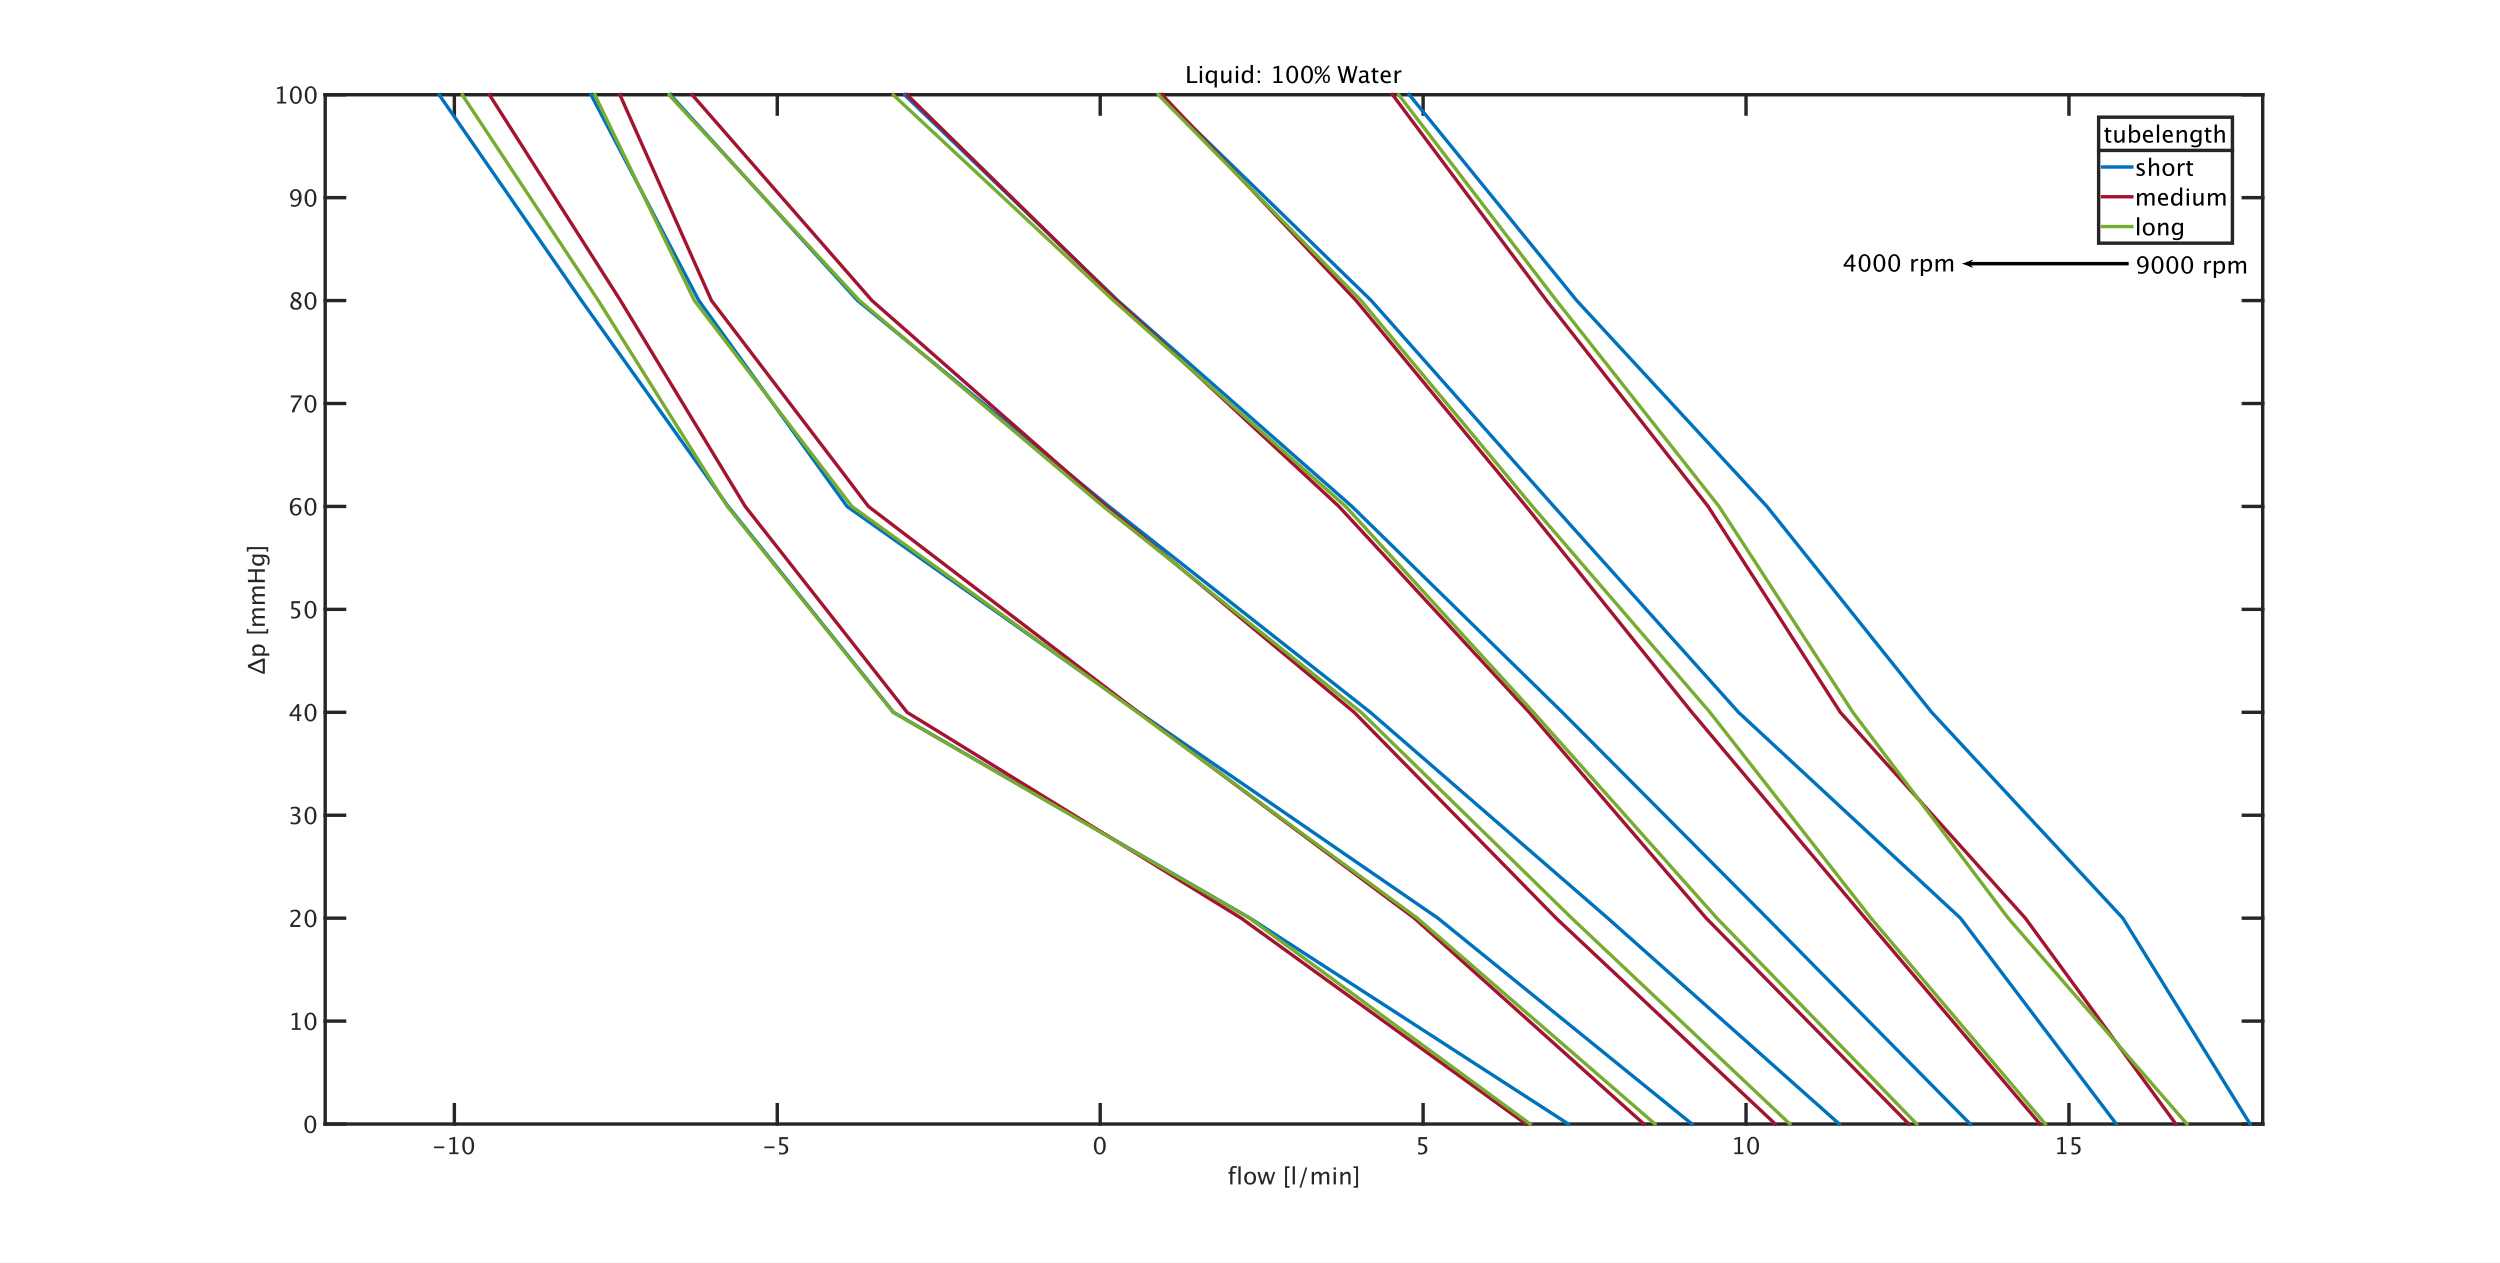 <?xml version="1.0"?>
<!DOCTYPE svg PUBLIC '-//W3C//DTD SVG 1.0//EN'
          'http://www.w3.org/TR/2001/REC-SVG-20010904/DTD/svg10.dtd'>
<svg xmlns:xlink="http://www.w3.org/1999/xlink" style="fill-opacity:1; color-rendering:auto; color-interpolation:auto; text-rendering:auto; stroke:black; stroke-linecap:square; stroke-miterlimit:10; shape-rendering:auto; stroke-opacity:1; fill:black; stroke-dasharray:none; font-weight:normal; stroke-width:1; font-family:'Dialog'; font-style:normal; stroke-linejoin:miter; font-size:12px; stroke-dashoffset:0; image-rendering:auto;" width="2560" height="1293" xmlns="http://www.w3.org/2000/svg"
><rect width="100%" height="100%" fill="#808080" stroke="none"/><!--Generated by the Batik Graphics2D SVG Generator--><defs id="genericDefs"
  /><g
  ><defs id="defs1"
    ><clipPath clipPathUnits="userSpaceOnUse" id="clipPath1"
      ><path d="M0 0 L2560 0 L2560 1293 L0 1293 L0 0 Z"
      /></clipPath
    ></defs
    ><g style="fill:white; stroke:white;"
    ><rect x="0" y="0" width="2560" style="clip-path:url(#clipPath1); stroke:none;" height="1293"
    /></g
    ><g style="fill:white; text-rendering:optimizeSpeed; color-rendering:optimizeSpeed; image-rendering:optimizeSpeed; shape-rendering:crispEdges; stroke:white; color-interpolation:sRGB;"
    ><rect x="0" width="2560" height="1293" y="0" style="stroke:none;"
      /><path style="stroke:none;" d="M333 1151 L2317 1151 L2317 97 L333 97 Z"
    /></g
    ><g style="fill:rgb(38,38,38); text-rendering:geometricPrecision; image-rendering:optimizeQuality; color-rendering:optimizeQuality; stroke-linejoin:round; stroke:rgb(38,38,38); color-interpolation:linearRGB; stroke-width:3.5;"
    ><line y2="1151" style="fill:none;" x1="333" x2="2317" y1="1151"
      /><line y2="97" style="fill:none;" x1="333" x2="2317" y1="97"
      /><line y2="1131.16" style="fill:none;" x1="465.267" x2="465.267" y1="1151"
      /><line y2="1131.16" style="fill:none;" x1="795.933" x2="795.933" y1="1151"
      /><line y2="1131.16" style="fill:none;" x1="1126.6" x2="1126.6" y1="1151"
      /><line y2="1131.16" style="fill:none;" x1="1457.267" x2="1457.267" y1="1151"
      /><line y2="1131.16" style="fill:none;" x1="1787.933" x2="1787.933" y1="1151"
      /><line y2="1131.16" style="fill:none;" x1="2118.6" x2="2118.6" y1="1151"
      /><line y2="116.84" style="fill:none;" x1="465.267" x2="465.267" y1="97"
      /><line y2="116.84" style="fill:none;" x1="795.933" x2="795.933" y1="97"
      /><line y2="116.84" style="fill:none;" x1="1126.6" x2="1126.6" y1="97"
      /><line y2="116.84" style="fill:none;" x1="1457.267" x2="1457.267" y1="97"
      /><line y2="116.84" style="fill:none;" x1="1787.933" x2="1787.933" y1="97"
      /><line y2="116.84" style="fill:none;" x1="2118.6" x2="2118.6" y1="97"
    /></g
    ><g transform="translate(465.267,1157.8)" style="font-size:24px; fill:rgb(38,38,38); text-rendering:geometricPrecision; image-rendering:optimizeQuality; color-rendering:optimizeQuality; font-family:sans-serif; stroke:rgb(38,38,38); color-interpolation:linearRGB;"
    ><path style="stroke:none;" d="M-20.766 17.93 L-20.766 16.195 L-10.359 16.195 L-10.359 17.93 ZM-5.004 24 L-5.004 22.266 L-1.535 22.266 L-1.535 8.578 L-5.004 9.445 L-5.004 7.664 L0.785 6.223 L0.785 22.266 L4.254 22.266 L4.254 24 ZM14.086 24.434 Q11.402 24.434 9.744 21.908 Q8.086 19.383 8.086 15.316 Q8.086 11.215 9.756 8.719 Q11.426 6.223 14.156 6.223 Q16.887 6.223 18.557 8.719 Q20.227 11.215 20.227 15.281 Q20.227 19.453 18.557 21.943 Q16.887 24.434 14.086 24.434 ZM14.109 22.699 Q17.777 22.699 17.777 15.246 Q17.777 7.957 14.156 7.957 Q10.547 7.957 10.547 15.316 Q10.547 22.699 14.109 22.699 Z"
    /></g
    ><g transform="translate(795.933,1157.8)" style="font-size:24px; fill:rgb(38,38,38); text-rendering:geometricPrecision; image-rendering:optimizeQuality; color-rendering:optimizeQuality; font-family:sans-serif; stroke:rgb(38,38,38); color-interpolation:linearRGB;"
    ><path style="stroke:none;" d="M-13.266 17.93 L-13.266 16.195 L-2.859 16.195 L-2.859 17.93 ZM1.805 24.07 L1.805 22.008 Q3.527 22.699 5.086 22.699 Q6.797 22.699 7.775 21.691 Q8.754 20.684 8.754 18.914 Q8.754 15.012 3.375 15.012 Q2.766 15.012 2.098 15.094 L2.098 6.656 L10.875 6.656 L10.875 8.672 L4.125 8.672 L4.125 13.242 Q7.465 13.242 9.34 14.777 Q11.215 16.312 11.215 19.031 Q11.215 21.562 9.51 22.998 Q7.805 24.434 4.781 24.434 Q3.469 24.434 1.805 24.07 Z"
    /></g
    ><g transform="translate(1126.6,1157.8)" style="font-size:24px; fill:rgb(38,38,38); text-rendering:geometricPrecision; image-rendering:optimizeQuality; color-rendering:optimizeQuality; font-family:sans-serif; stroke:rgb(38,38,38); color-interpolation:linearRGB;"
    ><path style="stroke:none;" d="M-0.477 24.434 Q-3.16 24.434 -4.818 21.908 Q-6.477 19.383 -6.477 15.316 Q-6.477 11.215 -4.807 8.719 Q-3.137 6.223 -0.406 6.223 Q2.324 6.223 3.994 8.719 Q5.664 11.215 5.664 15.281 Q5.664 19.453 3.994 21.943 Q2.324 24.434 -0.477 24.434 ZM-0.453 22.699 Q3.215 22.699 3.215 15.246 Q3.215 7.957 -0.406 7.957 Q-4.016 7.957 -4.016 15.316 Q-4.016 22.699 -0.453 22.699 Z"
    /></g
    ><g transform="translate(1457.267,1157.8)" style="font-size:24px; fill:rgb(38,38,38); text-rendering:geometricPrecision; image-rendering:optimizeQuality; color-rendering:optimizeQuality; font-family:sans-serif; stroke:rgb(38,38,38); color-interpolation:linearRGB;"
    ><path style="stroke:none;" d="M-5.082 24.07 L-5.082 22.008 Q-3.359 22.699 -1.801 22.699 Q-0.09 22.699 0.889 21.691 Q1.867 20.684 1.867 18.914 Q1.867 15.012 -3.512 15.012 Q-4.121 15.012 -4.789 15.094 L-4.789 6.656 L3.988 6.656 L3.988 8.672 L-2.762 8.672 L-2.762 13.242 Q0.578 13.242 2.453 14.777 Q4.328 16.312 4.328 19.031 Q4.328 21.562 2.623 22.998 Q0.918 24.434 -2.106 24.434 Q-3.418 24.434 -5.082 24.07 Z"
    /></g
    ><g transform="translate(1787.933,1157.8)" style="font-size:24px; fill:rgb(38,38,38); text-rendering:geometricPrecision; image-rendering:optimizeQuality; color-rendering:optimizeQuality; font-family:sans-serif; stroke:rgb(38,38,38); color-interpolation:linearRGB;"
    ><path style="stroke:none;" d="M-11.891 24 L-11.891 22.266 L-8.422 22.266 L-8.422 8.578 L-11.891 9.445 L-11.891 7.664 L-6.102 6.223 L-6.102 22.266 L-2.633 22.266 L-2.633 24 ZM7.199 24.434 Q4.516 24.434 2.857 21.908 Q1.199 19.383 1.199 15.316 Q1.199 11.215 2.869 8.719 Q4.539 6.223 7.269 6.223 Q10 6.223 11.67 8.719 Q13.34 11.215 13.34 15.281 Q13.34 19.453 11.67 21.943 Q10 24.434 7.199 24.434 ZM7.223 22.699 Q10.891 22.699 10.891 15.246 Q10.891 7.957 7.269 7.957 Q3.66 7.957 3.66 15.316 Q3.66 22.699 7.223 22.699 Z"
    /></g
    ><g transform="translate(2118.6,1157.8)" style="font-size:24px; fill:rgb(38,38,38); text-rendering:geometricPrecision; image-rendering:optimizeQuality; color-rendering:optimizeQuality; font-family:sans-serif; stroke:rgb(38,38,38); color-interpolation:linearRGB;"
    ><path style="stroke:none;" d="M-11.891 24 L-11.891 22.266 L-8.422 22.266 L-8.422 8.578 L-11.891 9.445 L-11.891 7.664 L-6.102 6.223 L-6.102 22.266 L-2.633 22.266 L-2.633 24 ZM2.594 24.07 L2.594 22.008 Q4.316 22.699 5.875 22.699 Q7.586 22.699 8.565 21.691 Q9.543 20.684 9.543 18.914 Q9.543 15.012 4.164 15.012 Q3.555 15.012 2.887 15.094 L2.887 6.656 L11.664 6.656 L11.664 8.672 L4.914 8.672 L4.914 13.242 Q8.254 13.242 10.129 14.777 Q12.004 16.312 12.004 19.031 Q12.004 21.562 10.299 22.998 Q8.594 24.434 5.57 24.434 Q4.258 24.434 2.594 24.07 Z"
    /></g
    ><g transform="translate(1325.001,1188.8)" style="font-size:24px; fill:rgb(38,38,38); text-rendering:geometricPrecision; image-rendering:optimizeQuality; color-rendering:optimizeQuality; font-family:sans-serif; stroke:rgb(38,38,38); color-interpolation:linearRGB;"
    ><path style="stroke:none;" d="M-62.938 13.008 L-62.938 24 L-65.258 24 L-65.258 13.008 L-67.062 13.008 L-67.062 11.273 L-65.258 11.273 L-65.258 9.75 Q-65.258 5.203 -61.109 5.203 Q-59.949 5.203 -58.473 5.59 L-58.473 7.418 Q-60.031 6.938 -60.969 6.938 Q-62.105 6.938 -62.522 7.482 Q-62.938 8.027 -62.938 9.504 L-62.938 11.273 L-59.762 11.273 L-59.762 13.008 ZM-56.867 24 L-56.867 5.496 L-54.559 5.496 L-54.559 24 ZM-44.949 24.293 Q-47.68 24.293 -49.309 22.482 Q-50.938 20.672 -50.938 17.637 Q-50.938 14.566 -49.303 12.779 Q-47.668 10.992 -44.867 10.992 Q-42.066 10.992 -40.432 12.779 Q-38.797 14.566 -38.797 17.613 Q-38.797 20.73 -40.438 22.512 Q-42.078 24.293 -44.949 24.293 ZM-44.914 22.559 Q-41.246 22.559 -41.246 17.613 Q-41.246 12.727 -44.867 12.727 Q-48.477 12.727 -48.477 17.637 Q-48.477 22.559 -44.914 22.559 ZM-33.711 24 L-37.355 11.273 L-35.094 11.273 L-32.305 21.129 L-29.293 11.273 L-26.984 11.273 L-24.348 21.129 L-21.148 11.273 L-19.168 11.273 L-23.316 24 L-25.637 24 L-28.332 14.145 L-31.379 24 ZM-9.102 27.469 L-9.102 5.496 L-4.473 5.496 L-4.473 7.231 L-7.074 7.231 L-7.074 25.734 L-4.473 25.734 L-4.473 27.469 ZM-1.297 24 L-1.297 5.496 L1.012 5.496 L1.012 24 ZM5.594 27.469 L11.84 6.656 L13.656 6.656 L7.41 27.469 ZM18.227 24 L18.227 11.273 L20.535 11.273 L20.535 13.664 Q22.223 10.992 24.871 10.992 Q27.426 10.992 28.352 13.664 Q29.992 10.98 32.617 10.98 Q34.305 10.98 35.23 11.971 Q36.156 12.961 36.156 14.742 L36.156 24 L33.836 24 L33.836 15.105 Q33.836 12.926 32.113 12.926 Q30.32 12.926 28.352 15.469 L28.352 24 L26.031 24 L26.031 15.105 Q26.031 12.914 24.273 12.914 Q22.527 12.914 20.535 15.469 L20.535 24 ZM40.633 24 L40.633 11.273 L42.941 11.273 L42.941 24 ZM40.633 8.965 L40.633 6.656 L42.941 6.656 L42.941 8.965 ZM47.57 24 L47.57 11.273 L49.879 11.273 L49.879 13.664 Q51.707 10.992 54.355 10.992 Q56.008 10.992 56.992 12.041 Q57.977 13.09 57.977 14.859 L57.977 24 L55.668 24 L55.668 15.609 Q55.668 14.191 55.252 13.588 Q54.836 12.984 53.875 12.984 Q51.754 12.984 49.879 15.762 L49.879 24 ZM65.652 27.469 L65.652 5.496 L61.023 5.496 L61.023 7.231 L63.625 7.231 L63.625 25.734 L61.023 25.734 L61.023 27.469 Z"
    /></g
    ><g style="fill:rgb(38,38,38); text-rendering:geometricPrecision; image-rendering:optimizeQuality; color-rendering:optimizeQuality; stroke-linejoin:round; stroke:rgb(38,38,38); color-interpolation:linearRGB; stroke-width:3.5;"
    ><line y2="97" style="fill:none;" x1="333" x2="333" y1="1151"
      /><line y2="97" style="fill:none;" x1="2317" x2="2317" y1="1151"
      /><line y2="1151" style="fill:none;" x1="333" x2="352.84" y1="1151"
      /><line y2="1045.6" style="fill:none;" x1="333" x2="352.84" y1="1045.6"
      /><line y2="940.2" style="fill:none;" x1="333" x2="352.84" y1="940.2"
      /><line y2="834.8" style="fill:none;" x1="333" x2="352.84" y1="834.8"
      /><line y2="729.4" style="fill:none;" x1="333" x2="352.84" y1="729.4"
      /><line y2="624" style="fill:none;" x1="333" x2="352.84" y1="624"
      /><line y2="518.6" style="fill:none;" x1="333" x2="352.84" y1="518.6"
      /><line y2="413.2" style="fill:none;" x1="333" x2="352.84" y1="413.2"
      /><line y2="307.8" style="fill:none;" x1="333" x2="352.84" y1="307.8"
      /><line y2="202.4" style="fill:none;" x1="333" x2="352.84" y1="202.4"
      /><line y2="97" style="fill:none;" x1="333" x2="352.84" y1="97"
      /><line y2="1151" style="fill:none;" x1="2317" x2="2297.16" y1="1151"
      /><line y2="1045.6" style="fill:none;" x1="2317" x2="2297.16" y1="1045.6"
      /><line y2="940.2" style="fill:none;" x1="2317" x2="2297.16" y1="940.2"
      /><line y2="834.8" style="fill:none;" x1="2317" x2="2297.16" y1="834.8"
      /><line y2="729.4" style="fill:none;" x1="2317" x2="2297.16" y1="729.4"
      /><line y2="624" style="fill:none;" x1="2317" x2="2297.16" y1="624"
      /><line y2="518.6" style="fill:none;" x1="2317" x2="2297.16" y1="518.6"
      /><line y2="413.2" style="fill:none;" x1="2317" x2="2297.16" y1="413.2"
      /><line y2="307.8" style="fill:none;" x1="2317" x2="2297.16" y1="307.8"
      /><line y2="202.4" style="fill:none;" x1="2317" x2="2297.16" y1="202.4"
      /><line y2="97" style="fill:none;" x1="2317" x2="2297.16" y1="97"
    /></g
    ><g transform="translate(326.2,1151)" style="font-size:24px; fill:rgb(38,38,38); text-rendering:geometricPrecision; image-rendering:optimizeQuality; color-rendering:optimizeQuality; font-family:sans-serif; stroke:rgb(38,38,38); color-interpolation:linearRGB;"
    ><path style="stroke:none;" d="M-8.477 9.434 Q-11.16 9.434 -12.818 6.908 Q-14.477 4.383 -14.477 0.316 Q-14.477 -3.785 -12.807 -6.281 Q-11.137 -8.777 -8.406 -8.777 Q-5.676 -8.777 -4.006 -6.281 Q-2.336 -3.785 -2.336 0.281 Q-2.336 4.453 -4.006 6.943 Q-5.676 9.434 -8.477 9.434 ZM-8.453 7.699 Q-4.785 7.699 -4.785 0.246 Q-4.785 -7.043 -8.406 -7.043 Q-12.016 -7.043 -12.016 0.316 Q-12.016 7.699 -8.453 7.699 Z"
    /></g
    ><g transform="translate(326.2,1045.6)" style="font-size:24px; fill:rgb(38,38,38); text-rendering:geometricPrecision; image-rendering:optimizeQuality; color-rendering:optimizeQuality; font-family:sans-serif; stroke:rgb(38,38,38); color-interpolation:linearRGB;"
    ><path style="stroke:none;" d="M-27.391 9 L-27.391 7.266 L-23.922 7.266 L-23.922 -6.422 L-27.391 -5.555 L-27.391 -7.336 L-21.602 -8.777 L-21.602 7.266 L-18.133 7.266 L-18.133 9 ZM-8.301 9.434 Q-10.984 9.434 -12.643 6.908 Q-14.301 4.383 -14.301 0.316 Q-14.301 -3.785 -12.631 -6.281 Q-10.961 -8.777 -8.23 -8.777 Q-5.5 -8.777 -3.83 -6.281 Q-2.16 -3.785 -2.16 0.281 Q-2.16 4.453 -3.83 6.943 Q-5.5 9.434 -8.301 9.434 ZM-8.277 7.699 Q-4.609 7.699 -4.609 0.246 Q-4.609 -7.043 -8.23 -7.043 Q-11.84 -7.043 -11.84 0.316 Q-11.84 7.699 -8.277 7.699 Z"
    /></g
    ><g transform="translate(326.2,940.2)" style="font-size:24px; fill:rgb(38,38,38); text-rendering:geometricPrecision; image-rendering:optimizeQuality; color-rendering:optimizeQuality; font-family:sans-serif; stroke:rgb(38,38,38); color-interpolation:linearRGB;"
    ><path style="stroke:none;" d="M-29.008 9 L-29.008 6.973 Q-28 4.617 -24.93 1.84 L-23.605 0.656 Q-21.051 -1.652 -21.051 -3.926 Q-21.051 -5.379 -21.924 -6.211 Q-22.797 -7.043 -24.32 -7.043 Q-26.125 -7.043 -28.574 -5.648 L-28.574 -7.688 Q-26.266 -8.777 -23.992 -8.777 Q-21.555 -8.777 -20.078 -7.465 Q-18.602 -6.152 -18.602 -3.984 Q-18.602 -2.426 -19.346 -1.219 Q-20.09 -0.012 -22.117 1.711 L-23.008 2.473 Q-25.785 4.828 -26.219 6.973 L-18.684 6.973 L-18.684 9 ZM-8.301 9.434 Q-10.984 9.434 -12.643 6.908 Q-14.301 4.383 -14.301 0.316 Q-14.301 -3.785 -12.631 -6.281 Q-10.961 -8.777 -8.23 -8.777 Q-5.5 -8.777 -3.83 -6.281 Q-2.16 -3.785 -2.16 0.281 Q-2.16 4.453 -3.83 6.943 Q-5.5 9.434 -8.301 9.434 ZM-8.277 7.699 Q-4.609 7.699 -4.609 0.246 Q-4.609 -7.043 -8.23 -7.043 Q-11.84 -7.043 -11.84 0.316 Q-11.84 7.699 -8.277 7.699 Z"
    /></g
    ><g transform="translate(326.2,834.8)" style="font-size:24px; fill:rgb(38,38,38); text-rendering:geometricPrecision; image-rendering:optimizeQuality; color-rendering:optimizeQuality; font-family:sans-serif; stroke:rgb(38,38,38); color-interpolation:linearRGB;"
    ><path style="stroke:none;" d="M-28.562 8.871 L-28.562 6.715 Q-26.078 7.699 -24.648 7.699 Q-22.996 7.699 -21.959 6.732 Q-20.922 5.766 -20.922 4.231 Q-20.922 0.574 -26.043 0.574 L-26.957 0.574 L-26.957 -0.984 L-26.148 -0.996 Q-21.344 -0.996 -21.344 -4.383 Q-21.344 -7.043 -24.508 -7.043 Q-26.242 -7.043 -28.328 -6.07 L-28.328 -8.086 Q-26.277 -8.777 -24.344 -8.777 Q-19.023 -8.777 -19.023 -4.758 Q-19.023 -1.699 -22.645 -0.398 Q-18.449 0.574 -18.449 4.195 Q-18.449 6.644 -20.066 8.039 Q-21.684 9.434 -24.508 9.434 Q-26.113 9.434 -28.562 8.871 ZM-8.301 9.434 Q-10.984 9.434 -12.643 6.908 Q-14.301 4.383 -14.301 0.316 Q-14.301 -3.785 -12.631 -6.281 Q-10.961 -8.777 -8.23 -8.777 Q-5.5 -8.777 -3.83 -6.281 Q-2.16 -3.785 -2.16 0.281 Q-2.16 4.453 -3.83 6.943 Q-5.5 9.434 -8.301 9.434 ZM-8.277 7.699 Q-4.609 7.699 -4.609 0.246 Q-4.609 -7.043 -8.23 -7.043 Q-11.84 -7.043 -11.84 0.316 Q-11.84 7.699 -8.277 7.699 Z"
    /></g
    ><g transform="translate(326.2,729.4)" style="font-size:24px; fill:rgb(38,38,38); text-rendering:geometricPrecision; image-rendering:optimizeQuality; color-rendering:optimizeQuality; font-family:sans-serif; stroke:rgb(38,38,38); color-interpolation:linearRGB;"
    ><path style="stroke:none;" d="M-21.965 9 L-21.965 4.09 L-29.77 4.09 L-29.77 2.344 L-21.965 -8.344 L-19.797 -8.344 L-19.797 2.203 L-17.477 2.203 L-17.477 4.09 L-19.797 4.09 L-19.797 9 ZM-27.508 2.203 L-21.812 2.203 L-21.812 -5.508 ZM-8.301 9.434 Q-10.984 9.434 -12.643 6.908 Q-14.301 4.383 -14.301 0.316 Q-14.301 -3.785 -12.631 -6.281 Q-10.961 -8.777 -8.23 -8.777 Q-5.5 -8.777 -3.83 -6.281 Q-2.16 -3.785 -2.16 0.281 Q-2.16 4.453 -3.83 6.943 Q-5.5 9.434 -8.301 9.434 ZM-8.277 7.699 Q-4.609 7.699 -4.609 0.246 Q-4.609 -7.043 -8.23 -7.043 Q-11.84 -7.043 -11.84 0.316 Q-11.84 7.699 -8.277 7.699 Z"
    /></g
    ><g transform="translate(326.2,624)" style="font-size:24px; fill:rgb(38,38,38); text-rendering:geometricPrecision; image-rendering:optimizeQuality; color-rendering:optimizeQuality; font-family:sans-serif; stroke:rgb(38,38,38); color-interpolation:linearRGB;"
    ><path style="stroke:none;" d="M-28.082 9.07 L-28.082 7.008 Q-26.359 7.699 -24.801 7.699 Q-23.09 7.699 -22.111 6.691 Q-21.133 5.684 -21.133 3.914 Q-21.133 0.012 -26.512 0.012 Q-27.121 0.012 -27.789 0.094 L-27.789 -8.344 L-19.012 -8.344 L-19.012 -6.328 L-25.762 -6.328 L-25.762 -1.758 Q-22.422 -1.758 -20.547 -0.223 Q-18.672 1.312 -18.672 4.031 Q-18.672 6.562 -20.377 7.998 Q-22.082 9.434 -25.105 9.434 Q-26.418 9.434 -28.082 9.07 ZM-8.301 9.434 Q-10.984 9.434 -12.643 6.908 Q-14.301 4.383 -14.301 0.316 Q-14.301 -3.785 -12.631 -6.281 Q-10.961 -8.777 -8.23 -8.777 Q-5.5 -8.777 -3.83 -6.281 Q-2.16 -3.785 -2.16 0.281 Q-2.16 4.453 -3.83 6.943 Q-5.5 9.434 -8.301 9.434 ZM-8.277 7.699 Q-4.609 7.699 -4.609 0.246 Q-4.609 -7.043 -8.23 -7.043 Q-11.84 -7.043 -11.84 0.316 Q-11.84 7.699 -8.277 7.699 Z"
    /></g
    ><g transform="translate(326.2,518.6)" style="font-size:24px; fill:rgb(38,38,38); text-rendering:geometricPrecision; image-rendering:optimizeQuality; color-rendering:optimizeQuality; font-family:sans-serif; stroke:rgb(38,38,38); color-interpolation:linearRGB;"
    ><path style="stroke:none;" d="M-26.875 0.012 Q-25.223 -2.133 -22.715 -2.133 Q-20.441 -2.133 -18.994 -0.627 Q-17.547 0.879 -17.547 3.234 Q-17.547 5.941 -19.17 7.688 Q-20.793 9.434 -23.289 9.434 Q-26.16 9.434 -27.777 7.125 Q-29.395 4.816 -29.395 0.715 Q-29.395 -3.797 -27.537 -6.293 Q-25.68 -8.789 -22.305 -8.789 Q-20.758 -8.789 -18.438 -8.133 L-18.438 -6.117 Q-20.887 -7.055 -22.445 -7.055 Q-26.875 -7.055 -26.875 0.012 ZM-19.867 3.75 Q-19.867 1.781 -20.752 0.656 Q-21.637 -0.469 -23.207 -0.469 Q-24.672 -0.469 -25.727 0.516 Q-26.781 1.5 -26.781 2.883 Q-26.781 5.062 -25.779 6.381 Q-24.777 7.699 -23.125 7.699 Q-21.637 7.699 -20.752 6.627 Q-19.867 5.555 -19.867 3.75 ZM-8.301 9.434 Q-10.984 9.434 -12.643 6.908 Q-14.301 4.383 -14.301 0.316 Q-14.301 -3.785 -12.631 -6.281 Q-10.961 -8.777 -8.23 -8.777 Q-5.5 -8.777 -3.83 -6.281 Q-2.16 -3.785 -2.16 0.281 Q-2.16 4.453 -3.83 6.943 Q-5.5 9.434 -8.301 9.434 ZM-8.277 7.699 Q-4.609 7.699 -4.609 0.246 Q-4.609 -7.043 -8.23 -7.043 Q-11.84 -7.043 -11.84 0.316 Q-11.84 7.699 -8.277 7.699 Z"
    /></g
    ><g transform="translate(326.2,413.2)" style="font-size:24px; fill:rgb(38,38,38); text-rendering:geometricPrecision; image-rendering:optimizeQuality; color-rendering:optimizeQuality; font-family:sans-serif; stroke:rgb(38,38,38); color-interpolation:linearRGB;"
    ><path style="stroke:none;" d="M-27.391 9 Q-27.051 6.973 -26.424 5.496 Q-25.797 4.019 -24.203 1.441 L-19.469 -6.176 L-28.398 -6.176 L-28.398 -8.344 L-17.266 -8.344 L-17.266 -6.176 Q-23.934 3.656 -24.73 9 ZM-8.301 9.434 Q-10.984 9.434 -12.643 6.908 Q-14.301 4.383 -14.301 0.316 Q-14.301 -3.785 -12.631 -6.281 Q-10.961 -8.777 -8.23 -8.777 Q-5.5 -8.777 -3.83 -6.281 Q-2.16 -3.785 -2.16 0.281 Q-2.16 4.453 -3.83 6.943 Q-5.5 9.434 -8.301 9.434 ZM-8.277 7.699 Q-4.609 7.699 -4.609 0.246 Q-4.609 -7.043 -8.23 -7.043 Q-11.84 -7.043 -11.84 0.316 Q-11.84 7.699 -8.277 7.699 Z"
    /></g
    ><g transform="translate(326.2,307.8)" style="font-size:24px; fill:rgb(38,38,38); text-rendering:geometricPrecision; image-rendering:optimizeQuality; color-rendering:optimizeQuality; font-family:sans-serif; stroke:rgb(38,38,38); color-interpolation:linearRGB;"
    ><path style="stroke:none;" d="M-25.48 -0.445 Q-28.023 -2.215 -28.023 -4.359 Q-28.023 -6.328 -26.582 -7.559 Q-25.141 -8.789 -22.82 -8.789 Q-20.676 -8.789 -19.346 -7.746 Q-18.016 -6.703 -18.016 -5.039 Q-18.016 -2.519 -21.25 -0.445 Q-17.324 1.477 -17.324 4.512 Q-17.324 6.691 -18.971 8.062 Q-20.617 9.434 -23.219 9.434 Q-25.773 9.434 -27.35 8.139 Q-28.926 6.844 -28.926 4.734 Q-28.926 1.617 -25.48 -0.445 ZM-22.539 -1.172 Q-20.113 -2.766 -20.113 -4.723 Q-20.113 -5.766 -20.922 -6.404 Q-21.73 -7.043 -23.055 -7.043 Q-24.332 -7.043 -25.129 -6.416 Q-25.926 -5.789 -25.926 -4.793 Q-25.926 -3.82 -25.205 -3.053 Q-24.484 -2.285 -22.539 -1.172 ZM-24.227 0.492 Q-25.621 1.57 -26.119 2.373 Q-26.617 3.176 -26.617 4.371 Q-26.617 5.859 -25.656 6.779 Q-24.695 7.699 -23.125 7.699 Q-21.613 7.699 -20.658 6.914 Q-19.703 6.129 -19.703 4.875 Q-19.703 3.867 -20.295 3.17 Q-20.887 2.473 -22.586 1.465 ZM-8.301 9.434 Q-10.984 9.434 -12.643 6.908 Q-14.301 4.383 -14.301 0.316 Q-14.301 -3.785 -12.631 -6.281 Q-10.961 -8.777 -8.23 -8.777 Q-5.5 -8.777 -3.83 -6.281 Q-2.16 -3.785 -2.16 0.281 Q-2.16 4.453 -3.83 6.943 Q-5.5 9.434 -8.301 9.434 ZM-8.277 7.699 Q-4.609 7.699 -4.609 0.246 Q-4.609 -7.043 -8.23 -7.043 Q-11.84 -7.043 -11.84 0.316 Q-11.84 7.699 -8.277 7.699 Z"
    /></g
    ><g transform="translate(326.2,202.4)" style="font-size:24px; fill:rgb(38,38,38); text-rendering:geometricPrecision; image-rendering:optimizeQuality; color-rendering:optimizeQuality; font-family:sans-serif; stroke:rgb(38,38,38); color-interpolation:linearRGB;"
    ><path style="stroke:none;" d="M-28.27 8.895 L-28.27 6.938 Q-26.066 7.699 -24.52 7.699 Q-22.363 7.699 -21.15 5.865 Q-19.938 4.031 -19.938 0.762 Q-21.695 2.93 -23.934 2.93 Q-26.125 2.93 -27.648 1.318 Q-29.172 -0.293 -29.172 -2.613 Q-29.172 -5.273 -27.549 -7.025 Q-25.926 -8.777 -23.465 -8.777 Q-20.641 -8.777 -19.012 -6.51 Q-17.383 -4.242 -17.383 -0.305 Q-17.383 4.172 -19.369 6.803 Q-21.355 9.434 -24.742 9.434 Q-26.102 9.434 -28.27 8.895 ZM-26.863 -3.07 Q-26.863 -1.055 -25.967 0.105 Q-25.07 1.266 -23.512 1.266 Q-22.047 1.266 -21.01 0.27 Q-19.973 -0.727 -19.973 -2.133 Q-19.973 -4.348 -20.975 -5.701 Q-21.977 -7.055 -23.605 -7.055 Q-25.117 -7.055 -25.99 -5.982 Q-26.863 -4.91 -26.863 -3.07 ZM-8.301 9.434 Q-10.984 9.434 -12.643 6.908 Q-14.301 4.383 -14.301 0.316 Q-14.301 -3.785 -12.631 -6.281 Q-10.961 -8.777 -8.23 -8.777 Q-5.5 -8.777 -3.83 -6.281 Q-2.16 -3.785 -2.16 0.281 Q-2.16 4.453 -3.83 6.943 Q-5.5 9.434 -8.301 9.434 ZM-8.277 7.699 Q-4.609 7.699 -4.609 0.246 Q-4.609 -7.043 -8.23 -7.043 Q-11.84 -7.043 -11.84 0.316 Q-11.84 7.699 -8.277 7.699 Z"
    /></g
    ><g transform="translate(326.2,97)" style="font-size:24px; fill:rgb(38,38,38); text-rendering:geometricPrecision; image-rendering:optimizeQuality; color-rendering:optimizeQuality; font-family:sans-serif; stroke:rgb(38,38,38); color-interpolation:linearRGB;"
    ><path style="stroke:none;" d="M-42.391 9 L-42.391 7.266 L-38.922 7.266 L-38.922 -6.422 L-42.391 -5.555 L-42.391 -7.336 L-36.602 -8.777 L-36.602 7.266 L-33.133 7.266 L-33.133 9 ZM-23.301 9.434 Q-25.984 9.434 -27.643 6.908 Q-29.301 4.383 -29.301 0.316 Q-29.301 -3.785 -27.631 -6.281 Q-25.961 -8.777 -23.23 -8.777 Q-20.5 -8.777 -18.83 -6.281 Q-17.16 -3.785 -17.16 0.281 Q-17.16 4.453 -18.83 6.943 Q-20.5 9.434 -23.301 9.434 ZM-23.277 7.699 Q-19.609 7.699 -19.609 0.246 Q-19.609 -7.043 -23.23 -7.043 Q-26.84 -7.043 -26.84 0.316 Q-26.84 7.699 -23.277 7.699 ZM-8.125 9.434 Q-10.809 9.434 -12.467 6.908 Q-14.125 4.383 -14.125 0.316 Q-14.125 -3.785 -12.455 -6.281 Q-10.785 -8.777 -8.055 -8.777 Q-5.324 -8.777 -3.654 -6.281 Q-1.984 -3.785 -1.984 0.281 Q-1.984 4.453 -3.654 6.943 Q-5.324 9.434 -8.125 9.434 ZM-8.102 7.699 Q-4.434 7.699 -4.434 0.246 Q-4.434 -7.043 -8.055 -7.043 Q-11.664 -7.043 -11.664 0.316 Q-11.664 7.699 -8.102 7.699 Z"
    /></g
    ><g transform="translate(277.2,624) rotate(-90)" style="font-size:24px; fill:rgb(38,38,38); text-rendering:geometricPrecision; image-rendering:optimizeQuality; color-rendering:optimizeQuality; font-family:sans-serif; stroke:rgb(38,38,38); color-interpolation:linearRGB;"
    ><path style="stroke:none;" d="M-65.926 -6 L-65.926 -8.168 L-59.305 -23.344 L-56.867 -23.344 L-50.27 -8.168 L-50.27 -6 ZM-63.805 -8.168 L-52.93 -8.168 L-58.355 -20.637 ZM-47.387 -1.371 L-47.387 -18.727 L-45.078 -18.727 L-45.078 -16.336 Q-43.66 -19.008 -40.824 -19.008 Q-38.527 -19.008 -37.209 -17.332 Q-35.891 -15.656 -35.891 -12.75 Q-35.891 -9.586 -37.385 -7.646 Q-38.879 -5.707 -41.316 -5.707 Q-43.578 -5.707 -45.078 -7.441 L-45.078 -1.371 ZM-45.078 -9.035 Q-43.297 -7.441 -41.68 -7.441 Q-38.352 -7.441 -38.352 -12.516 Q-38.352 -16.992 -41.305 -16.992 Q-43.238 -16.992 -45.078 -14.895 ZM-24.688 -2.531 L-24.688 -24.504 L-20.059 -24.504 L-20.059 -22.77 L-22.66 -22.77 L-22.66 -4.266 L-20.059 -4.266 L-20.059 -2.531 ZM-16.883 -6 L-16.883 -18.727 L-14.574 -18.727 L-14.574 -16.336 Q-12.887 -19.008 -10.238 -19.008 Q-7.684 -19.008 -6.758 -16.336 Q-5.117 -19.02 -2.492 -19.02 Q-0.805 -19.02 0.121 -18.029 Q1.047 -17.039 1.047 -15.258 L1.047 -6 L-1.273 -6 L-1.273 -14.895 Q-1.273 -17.074 -2.996 -17.074 Q-4.789 -17.074 -6.758 -14.531 L-6.758 -6 L-9.078 -6 L-9.078 -14.895 Q-9.078 -17.086 -10.836 -17.086 Q-12.582 -17.086 -14.574 -14.531 L-14.574 -6 ZM5.523 -6 L5.523 -18.727 L7.832 -18.727 L7.832 -16.336 Q9.52 -19.008 12.168 -19.008 Q14.723 -19.008 15.648 -16.336 Q17.289 -19.02 19.914 -19.02 Q21.602 -19.02 22.527 -18.029 Q23.453 -17.039 23.453 -15.258 L23.453 -6 L21.133 -6 L21.133 -14.895 Q21.133 -17.074 19.41 -17.074 Q17.617 -17.074 15.648 -14.531 L15.648 -6 L13.328 -6 L13.328 -14.895 Q13.328 -17.086 11.57 -17.086 Q9.824 -17.086 7.832 -14.531 L7.832 -6 ZM27.859 -6 L27.859 -23.344 L30.32 -23.344 L30.32 -16.031 L38.57 -16.031 L38.57 -23.344 L41.031 -23.344 L41.031 -6 L38.57 -6 L38.57 -14.191 L30.32 -14.191 L30.32 -6 ZM45.613 -1.77 L45.883 -3.773 Q47.887 -2.824 49.832 -2.824 Q53.734 -2.824 53.734 -6.961 L53.734 -8.965 Q52.457 -6.293 49.539 -6.293 Q47.254 -6.293 45.906 -7.957 Q44.559 -9.621 44.559 -12.445 Q44.559 -15.352 46.094 -17.18 Q47.629 -19.008 50.066 -19.008 Q52.199 -19.008 53.734 -17.273 L53.734 -18.727 L56.055 -18.727 L56.055 -9.469 Q56.055 -6.481 55.744 -5.045 Q55.434 -3.609 54.578 -2.695 Q53.066 -1.09 49.879 -1.09 Q47.652 -1.09 45.613 -1.77 ZM53.734 -10.406 L53.734 -15.691 Q52.211 -17.273 50.418 -17.273 Q48.824 -17.273 47.922 -15.996 Q47.02 -14.719 47.02 -12.492 Q47.02 -8.309 49.961 -8.309 Q51.965 -8.309 53.734 -10.406 ZM63.719 -2.531 L63.719 -24.504 L59.09 -24.504 L59.09 -22.77 L61.691 -22.77 L61.691 -4.266 L59.09 -4.266 L59.09 -2.531 Z"
    /></g
    ><g transform="translate(1325.001,91)" style="font-size:24px; text-rendering:geometricPrecision; color-rendering:optimizeQuality; image-rendering:optimizeQuality; font-family:sans-serif; color-interpolation:linearRGB;"
    ><path style="stroke:none;" d="M-109.262 -6 L-109.262 -23.344 L-106.801 -23.344 L-106.801 -7.84 L-98.996 -7.84 L-98.996 -6 ZM-96.394 -6 L-96.394 -18.727 L-94.086 -18.727 L-94.086 -6 ZM-96.394 -21.035 L-96.394 -23.344 L-94.086 -23.344 L-94.086 -21.035 ZM-81.289 -1.371 L-81.289 -8.391 Q-82.695 -5.707 -85.531 -5.707 Q-87.828 -5.707 -89.147 -7.383 Q-90.465 -9.059 -90.465 -11.965 Q-90.465 -15.141 -88.971 -17.074 Q-87.477 -19.008 -85.039 -19.008 Q-82.777 -19.008 -81.289 -17.273 L-81.289 -18.727 L-78.969 -18.727 L-78.969 -1.371 ZM-81.289 -15.691 Q-83.082 -17.273 -84.688 -17.273 Q-88.004 -17.273 -88.004 -12.199 Q-88.004 -7.734 -85.051 -7.734 Q-83.129 -7.734 -81.289 -9.832 ZM-66.394 -6 L-66.394 -8.391 Q-68.234 -5.707 -70.859 -5.707 Q-72.523 -5.707 -73.508 -6.756 Q-74.492 -7.805 -74.492 -9.586 L-74.492 -18.727 L-72.184 -18.727 L-72.184 -10.336 Q-72.184 -8.906 -71.768 -8.303 Q-71.352 -7.699 -70.379 -7.699 Q-68.269 -7.699 -66.394 -10.477 L-66.394 -18.727 L-64.086 -18.727 L-64.086 -6 ZM-59.457 -6 L-59.457 -18.727 L-57.148 -18.727 L-57.148 -6 ZM-59.457 -21.035 L-59.457 -23.344 L-57.148 -23.344 L-57.148 -21.035 ZM-44.352 -6 L-44.352 -8.391 Q-45.758 -5.707 -48.594 -5.707 Q-50.891 -5.707 -52.209 -7.383 Q-53.527 -9.059 -53.527 -11.965 Q-53.527 -15.141 -52.033 -17.074 Q-50.539 -19.008 -48.102 -19.008 Q-45.84 -19.008 -44.352 -17.273 L-44.352 -24.504 L-42.031 -24.504 L-42.031 -6 ZM-44.352 -15.691 Q-46.145 -17.273 -47.75 -17.273 Q-51.066 -17.273 -51.066 -12.199 Q-51.066 -7.734 -48.113 -7.734 Q-46.191 -7.734 -44.352 -9.832 ZM-37.086 -6 L-37.086 -8.309 L-34.777 -8.309 L-34.777 -6 ZM-37.086 -16.406 L-37.086 -18.727 L-34.777 -18.727 L-34.777 -16.406 ZM-20.926 -6 L-20.926 -7.734 L-17.457 -7.734 L-17.457 -21.422 L-20.926 -20.555 L-20.926 -22.336 L-15.137 -23.777 L-15.137 -7.734 L-11.668 -7.734 L-11.668 -6 ZM-1.836 -5.566 Q-4.519 -5.566 -6.178 -8.092 Q-7.836 -10.617 -7.836 -14.684 Q-7.836 -18.785 -6.166 -21.281 Q-4.496 -23.777 -1.766 -23.777 Q0.965 -23.777 2.635 -21.281 Q4.305 -18.785 4.305 -14.719 Q4.305 -10.547 2.635 -8.057 Q0.965 -5.566 -1.836 -5.566 ZM-1.812 -7.301 Q1.855 -7.301 1.855 -14.754 Q1.855 -22.043 -1.766 -22.043 Q-5.375 -22.043 -5.375 -14.684 Q-5.375 -7.301 -1.812 -7.301 ZM13.34 -5.566 Q10.656 -5.566 8.998 -8.092 Q7.34 -10.617 7.34 -14.684 Q7.34 -18.785 9.01 -21.281 Q10.68 -23.777 13.41 -23.777 Q16.141 -23.777 17.811 -21.281 Q19.48 -18.785 19.48 -14.719 Q19.48 -10.547 17.811 -8.057 Q16.141 -5.566 13.34 -5.566 ZM13.363 -7.301 Q17.031 -7.301 17.031 -14.754 Q17.031 -22.043 13.41 -22.043 Q9.801 -22.043 9.801 -14.684 Q9.801 -7.301 13.363 -7.301 ZM21.273 -5.566 L34.938 -23.777 L36.742 -23.777 L23.09 -5.566 ZM24.766 -14.672 Q23.113 -14.672 22.123 -15.855 Q21.133 -17.039 21.133 -19.02 Q21.133 -21.012 22.129 -22.178 Q23.125 -23.344 24.824 -23.344 Q26.512 -23.344 27.508 -22.178 Q28.504 -21.012 28.504 -19.031 Q28.504 -17.004 27.508 -15.838 Q26.512 -14.672 24.766 -14.672 ZM24.801 -15.832 Q26.77 -15.832 26.77 -19.031 Q26.77 -20.473 26.242 -21.334 Q25.715 -22.195 24.824 -22.195 Q23.922 -22.195 23.395 -21.334 Q22.867 -20.473 22.867 -19.02 Q22.867 -17.566 23.395 -16.699 Q23.922 -15.832 24.801 -15.832 ZM33.156 -6 Q31.492 -6 30.508 -7.178 Q29.523 -8.355 29.523 -10.336 Q29.523 -12.328 30.52 -13.5 Q31.516 -14.672 33.203 -14.672 Q34.891 -14.672 35.893 -13.506 Q36.895 -12.34 36.895 -10.359 Q36.895 -8.32 35.898 -7.16 Q34.902 -6 33.156 -6 ZM33.18 -7.16 Q35.16 -7.16 35.16 -10.359 Q35.16 -11.801 34.627 -12.662 Q34.094 -13.523 33.203 -13.523 Q32.312 -13.523 31.785 -12.662 Q31.258 -11.801 31.258 -10.336 Q31.258 -8.895 31.779 -8.027 Q32.301 -7.16 33.18 -7.16 ZM49.117 -6 L44.652 -23.344 L47.02 -23.344 L50.57 -9.645 L53.84 -23.344 L56.207 -23.344 L59.301 -9.832 L63.121 -23.344 L65.125 -23.344 L60.262 -6 L57.812 -6 L54.754 -19.371 L51.555 -6 ZM74.031 -7.617 Q71.957 -5.707 70.035 -5.707 Q68.453 -5.707 67.41 -6.697 Q66.367 -7.688 66.367 -9.199 Q66.367 -11.285 68.119 -12.404 Q69.871 -13.523 73.141 -13.523 L73.691 -13.523 L73.691 -15.059 Q73.691 -17.273 71.418 -17.273 Q69.59 -17.273 67.469 -16.148 L67.469 -18.059 Q69.801 -19.008 71.84 -19.008 Q73.973 -19.008 74.986 -18.047 Q76 -17.086 76 -15.059 L76 -9.293 Q76 -7.312 77.219 -7.312 Q77.371 -7.312 77.664 -7.359 L77.828 -6.082 Q77.043 -5.707 76.094 -5.707 Q74.477 -5.707 74.031 -7.617 ZM73.691 -8.871 L73.691 -12.164 L72.918 -12.188 Q71.019 -12.188 69.848 -11.467 Q68.676 -10.746 68.676 -9.574 Q68.676 -8.742 69.262 -8.168 Q69.848 -7.594 70.691 -7.594 Q72.133 -7.594 73.691 -8.871 ZM84.543 -5.707 Q82.785 -5.707 81.801 -6.715 Q80.816 -7.723 80.816 -9.516 L80.816 -16.992 L79.223 -16.992 L79.223 -18.727 L80.816 -18.727 L80.816 -21.035 L83.125 -21.258 L83.125 -18.727 L86.453 -18.727 L86.453 -16.992 L83.125 -16.992 L83.125 -9.938 Q83.125 -7.441 85.281 -7.441 Q85.738 -7.441 86.394 -7.594 L86.394 -6 Q85.328 -5.707 84.543 -5.707 ZM99.027 -6.41 Q96.707 -5.707 95.055 -5.707 Q92.242 -5.707 90.467 -7.576 Q88.691 -9.445 88.691 -12.422 Q88.691 -15.316 90.256 -17.168 Q91.82 -19.02 94.258 -19.02 Q96.566 -19.02 97.826 -17.379 Q99.086 -15.738 99.086 -12.715 L99.074 -12 L91.047 -12 Q91.551 -7.465 95.488 -7.465 Q96.93 -7.465 99.027 -8.238 ZM91.152 -13.734 L96.766 -13.734 Q96.766 -17.285 94.117 -17.285 Q91.457 -17.285 91.152 -13.734 ZM103.07 -6 L103.07 -18.727 L105.379 -18.727 L105.379 -16.336 Q106.75 -19.008 109.363 -19.008 Q109.715 -19.008 110.102 -18.949 L110.102 -16.793 Q109.504 -16.992 109.047 -16.992 Q106.856 -16.992 105.379 -14.391 L105.379 -6 Z"
    /></g
    ><g style="stroke-linecap:butt; fill:rgb(0,114,189); text-rendering:geometricPrecision; image-rendering:optimizeQuality; color-rendering:optimizeQuality; stroke-linejoin:round; stroke:rgb(0,114,189); color-interpolation:linearRGB; stroke-width:3.5;"
    ><path d="M1605.988 1151 L1279.972 940.2 L914.918 729.4 L745.664 518.6 L595.452 307.8 L449.642 97 L450.046 96.874" style="fill:none; fill-rule:evenodd;"
      /><path d="M1732.556 1151 L1472.437 940.2 L1166.009 729.4 L867.403 518.6 L715.608 307.8 L605.199 97 L605.51 96.874" style="fill:none; fill-rule:evenodd;"
      /><path d="M1883.43 1151 L1646.337 940.2 L1403.205 729.4 L1135.636 518.6 L878.195 307.8 L686.411 97 L686.673 96.874" style="fill:none; fill-rule:evenodd;"
      /><path d="M2017.467 1151 L1809.585 940.2 L1599.822 729.4 L1384.398 518.6 L1144.583 307.8 L926.194 97 L926.314 96.874" style="fill:none; fill-rule:evenodd;"
      /><path d="M2167.11 1151 L2007.51 940.2 L1780.227 729.4 L1591.144 518.6 L1404.182 307.8 L1187.217 97 L1187.181 96.874" style="fill:none; fill-rule:evenodd;"
      /><path d="M2304.071 1151 L2173.766 940.2 L1978.024 729.4 L1809.321 518.6 L1614.602 307.8 L1443.098 97 L1442.909 96.874" style="fill:none; fill-rule:evenodd;"
      /><path d="M1562.554 1151 L1270.95 940.2 L928.836 729.4 L763.097 518.6 L635.405 307.8 L501.173 97 L501.545 96.874" style="fill:none; fill-rule:evenodd; stroke:rgb(162,20,47);"
      /><path d="M1683.313 1151 L1448.318 940.2 L1165.674 729.4 L889.263 518.6 L728.539 307.8 L634.765 97 L635.058 96.874" style="fill:none; fill-rule:evenodd; stroke:rgb(162,20,47);"
      /><path d="M1817.889 1151 L1593.479 940.2 L1386.731 729.4 L1132.962 518.6 L892.922 307.8 L708.717 97 L708.966 96.874" style="fill:none; fill-rule:evenodd; stroke:rgb(162,20,47);"
      /><path d="M1954.615 1151 L1747.112 940.2 L1565.871 729.4 L1371.048 518.6 L1143.792 307.8 L928.816 97 L928.934 96.874" style="fill:none; fill-rule:evenodd; stroke:rgb(162,20,47);"
      /><path d="M2088.996 1151 L1909.974 940.2 L1732.478 729.4 L1562.757 518.6 L1388.674 307.8 L1189.963 97 L1189.925 96.874" style="fill:none; fill-rule:evenodd; stroke:rgb(162,20,47);"
      /><path d="M2228.055 1151 L2073.944 940.2 L1884.482 729.4 L1749.105 518.6 L1583.676 307.8 L1425.969 97 L1425.79 96.874" style="fill:none; fill-rule:evenodd; stroke:rgb(162,20,47);"
      /><path d="M1566.914 1151 L1279.458 940.2 L914.457 729.4 L744.809 518.6 L612.707 307.8 L473.264 97 L473.653 96.874" style="fill:none; fill-rule:evenodd; stroke:rgb(119,172,48);"
      /><path d="M1694.694 1151 L1451.248 940.2 L1164.621 729.4 L872.348 518.6 L711.048 307.8 L609.026 97 L609.334 96.874" style="fill:none; fill-rule:evenodd; stroke:rgb(119,172,48);"
      /><path d="M1832.869 1151 L1609.44 940.2 L1393.763 729.4 L1129.718 518.6 L880.048 307.8 L684.946 97 L685.209 96.874" style="fill:none; fill-rule:evenodd; stroke:rgb(119,172,48);"
      /><path d="M1962.719 1151 L1758.114 940.2 L1570.217 729.4 L1377.978 518.6 L1140.345 307.8 L914.542 97 L914.668 96.874" style="fill:none; fill-rule:evenodd; stroke:rgb(119,172,48);"
      /><path d="M2094.385 1151 L1915.944 940.2 L1750.982 729.4 L1569.256 518.6 L1393.735 307.8 L1186.025 97 L1185.989 96.874" style="fill:none; fill-rule:evenodd; stroke:rgb(119,172,48);"
      /><path d="M2239.412 1151 L2056.4 940.2 L1897.34 729.4 L1760.281 518.6 L1593.777 307.8 L1432.292 97 L1432.109 96.874" style="fill:none; fill-rule:evenodd; stroke:rgb(119,172,48);"
    /></g
    ><g style="fill:white; text-rendering:optimizeSpeed; color-rendering:optimizeSpeed; image-rendering:optimizeSpeed; shape-rendering:crispEdges; stroke:white; color-interpolation:sRGB;"
    ><path style="stroke:none;" d="M2286 249 L2286 120 L2149 120 L2149 249 Z"
    /></g
    ><g transform="translate(2186,171)" style="font-size:24px; text-rendering:geometricPrecision; color-rendering:optimizeQuality; image-rendering:optimizeQuality; font-family:sans-serif; color-interpolation:linearRGB;"
    ><path style="stroke:none;" d="M5.684 9.293 Q4.102 9.293 1.84 8.555 L1.84 6.434 Q4.102 7.559 5.777 7.559 Q6.773 7.559 7.43 7.019 Q8.086 6.481 8.086 5.672 Q8.086 4.488 6.246 3.715 L4.898 3.141 Q1.91 1.898 1.91 -0.434 Q1.91 -2.098 3.088 -3.053 Q4.266 -4.008 6.316 -4.008 Q7.383 -4.008 8.953 -3.715 L9.434 -3.621 L9.434 -1.699 Q7.5 -2.273 6.363 -2.273 Q4.137 -2.273 4.137 -0.656 Q4.137 0.387 5.824 1.102 L6.938 1.57 Q8.824 2.367 9.609 3.252 Q10.395 4.137 10.395 5.461 Q10.395 7.137 9.07 8.215 Q7.746 9.293 5.684 9.293 ZM14.543 9 L14.543 -9.504 L16.852 -9.504 L16.852 -1.336 Q18.68 -4.008 21.328 -4.008 Q22.98 -4.008 23.965 -2.959 Q24.949 -1.91 24.949 -0.141 L24.949 9 L22.641 9 L22.641 0.609 Q22.641 -0.809 22.225 -1.412 Q21.809 -2.016 20.848 -2.016 Q18.727 -2.016 16.852 0.762 L16.852 9 ZM34.418 9.293 Q31.688 9.293 30.059 7.482 Q28.43 5.672 28.43 2.637 Q28.43 -0.434 30.064 -2.221 Q31.699 -4.008 34.5 -4.008 Q37.301 -4.008 38.935 -2.221 Q40.57 -0.434 40.57 2.613 Q40.57 5.731 38.93 7.512 Q37.289 9.293 34.418 9.293 ZM34.453 7.559 Q38.121 7.559 38.121 2.613 Q38.121 -2.273 34.5 -2.273 Q30.891 -2.273 30.891 2.637 Q30.891 7.559 34.453 7.559 ZM44.18 9 L44.18 -3.727 L46.488 -3.727 L46.488 -1.336 Q47.859 -4.008 50.473 -4.008 Q50.824 -4.008 51.211 -3.949 L51.211 -1.793 Q50.613 -1.992 50.156 -1.992 Q47.965 -1.992 46.488 0.609 L46.488 9 ZM57.82 9.293 Q56.062 9.293 55.078 8.285 Q54.094 7.277 54.094 5.484 L54.094 -1.992 L52.5 -1.992 L52.5 -3.727 L54.094 -3.727 L54.094 -6.035 L56.402 -6.258 L56.402 -3.727 L59.73 -3.727 L59.73 -1.992 L56.402 -1.992 L56.402 5.062 Q56.402 7.559 58.559 7.559 Q59.016 7.559 59.672 7.406 L59.672 9 Q58.605 9.293 57.82 9.293 Z"
    /></g
    ><g style="stroke-linecap:butt; fill:rgb(0,114,189); text-rendering:geometricPrecision; image-rendering:optimizeQuality; color-rendering:optimizeQuality; stroke-linejoin:round; stroke:rgb(0,114,189); color-interpolation:linearRGB; stroke-width:3.5;"
    ><line y2="171" style="fill:none;" x1="2153" x2="2183" y1="171"
    /></g
    ><g transform="translate(2186,201.5)" style="font-size:24px; text-rendering:geometricPrecision; color-rendering:optimizeQuality; image-rendering:optimizeQuality; font-family:sans-serif; color-interpolation:linearRGB;"
    ><path style="stroke:none;" d="M2.309 9 L2.309 -3.727 L4.617 -3.727 L4.617 -1.336 Q6.305 -4.008 8.953 -4.008 Q11.508 -4.008 12.434 -1.336 Q14.074 -4.019 16.699 -4.019 Q18.387 -4.019 19.312 -3.029 Q20.238 -2.039 20.238 -0.258 L20.238 9 L17.918 9 L17.918 0.105 Q17.918 -2.074 16.195 -2.074 Q14.402 -2.074 12.434 0.469 L12.434 9 L10.113 9 L10.113 0.105 Q10.113 -2.086 8.355 -2.086 Q6.609 -2.086 4.617 0.469 L4.617 9 ZM34.043 8.59 Q31.723 9.293 30.07 9.293 Q27.258 9.293 25.482 7.424 Q23.707 5.555 23.707 2.578 Q23.707 -0.316 25.271 -2.168 Q26.836 -4.019 29.273 -4.019 Q31.582 -4.019 32.842 -2.379 Q34.102 -0.738 34.102 2.285 L34.09 3 L26.062 3 Q26.566 7.535 30.504 7.535 Q31.945 7.535 34.043 6.762 ZM26.168 1.266 L31.781 1.266 Q31.781 -2.285 29.133 -2.285 Q26.473 -2.285 26.168 1.266 ZM46.254 9 L46.254 6.609 Q44.848 9.293 42.012 9.293 Q39.715 9.293 38.397 7.617 Q37.078 5.941 37.078 3.035 Q37.078 -0.141 38.572 -2.074 Q40.066 -4.008 42.504 -4.008 Q44.766 -4.008 46.254 -2.273 L46.254 -9.504 L48.574 -9.504 L48.574 9 ZM46.254 -0.691 Q44.461 -2.273 42.855 -2.273 Q39.539 -2.273 39.539 2.801 Q39.539 7.266 42.492 7.266 Q44.414 7.266 46.254 5.168 ZM53.191 9 L53.191 -3.727 L55.5 -3.727 L55.5 9 ZM53.191 -6.035 L53.191 -8.344 L55.5 -8.344 L55.5 -6.035 ZM68.086 9 L68.086 6.609 Q66.246 9.293 63.621 9.293 Q61.957 9.293 60.973 8.244 Q59.988 7.195 59.988 5.414 L59.988 -3.727 L62.297 -3.727 L62.297 4.664 Q62.297 6.094 62.713 6.697 Q63.129 7.301 64.102 7.301 Q66.211 7.301 68.086 4.523 L68.086 -3.727 L70.394 -3.727 L70.394 9 ZM75.023 9 L75.023 -3.727 L77.332 -3.727 L77.332 -1.336 Q79.019 -4.008 81.668 -4.008 Q84.223 -4.008 85.148 -1.336 Q86.789 -4.019 89.414 -4.019 Q91.102 -4.019 92.027 -3.029 Q92.953 -2.039 92.953 -0.258 L92.953 9 L90.633 9 L90.633 0.105 Q90.633 -2.074 88.91 -2.074 Q87.117 -2.074 85.148 0.469 L85.148 9 L82.828 9 L82.828 0.105 Q82.828 -2.086 81.07 -2.086 Q79.324 -2.086 77.332 0.469 L77.332 9 Z"
    /></g
    ><g style="stroke-linecap:butt; fill:rgb(162,20,47); text-rendering:geometricPrecision; image-rendering:optimizeQuality; color-rendering:optimizeQuality; stroke-linejoin:round; stroke:rgb(162,20,47); color-interpolation:linearRGB; stroke-width:3.5;"
    ><line y2="201.5" style="fill:none;" x1="2153" x2="2183" y1="201.5"
    /></g
    ><g transform="translate(2186,232)" style="font-size:24px; text-rendering:geometricPrecision; color-rendering:optimizeQuality; image-rendering:optimizeQuality; font-family:sans-serif; color-interpolation:linearRGB;"
    ><path style="stroke:none;" d="M2.309 9 L2.309 -9.504 L4.617 -9.504 L4.617 9 ZM14.227 9.293 Q11.496 9.293 9.867 7.482 Q8.238 5.672 8.238 2.637 Q8.238 -0.434 9.873 -2.221 Q11.508 -4.008 14.309 -4.008 Q17.109 -4.008 18.744 -2.221 Q20.379 -0.434 20.379 2.613 Q20.379 5.731 18.738 7.512 Q17.098 9.293 14.227 9.293 ZM14.262 7.559 Q17.93 7.559 17.93 2.613 Q17.93 -2.273 14.309 -2.273 Q10.699 -2.273 10.699 2.637 Q10.699 7.559 14.262 7.559 ZM23.988 9 L23.988 -3.727 L26.297 -3.727 L26.297 -1.336 Q28.125 -4.008 30.773 -4.008 Q32.426 -4.008 33.41 -2.959 Q34.395 -1.91 34.395 -0.141 L34.395 9 L32.086 9 L32.086 0.609 Q32.086 -0.809 31.67 -1.412 Q31.254 -2.016 30.293 -2.016 Q28.172 -2.016 26.297 0.762 L26.297 9 ZM38.93 13.23 L39.199 11.227 Q41.203 12.176 43.148 12.176 Q47.051 12.176 47.051 8.039 L47.051 6.035 Q45.773 8.707 42.855 8.707 Q40.57 8.707 39.223 7.043 Q37.875 5.379 37.875 2.555 Q37.875 -0.352 39.41 -2.18 Q40.945 -4.008 43.383 -4.008 Q45.516 -4.008 47.051 -2.273 L47.051 -3.727 L49.371 -3.727 L49.371 5.531 Q49.371 8.52 49.06 9.955 Q48.75 11.391 47.895 12.305 Q46.383 13.91 43.195 13.91 Q40.969 13.91 38.93 13.23 ZM47.051 4.594 L47.051 -0.691 Q45.527 -2.273 43.734 -2.273 Q42.141 -2.273 41.238 -0.996 Q40.336 0.281 40.336 2.508 Q40.336 6.691 43.277 6.691 Q45.281 6.691 47.051 4.594 Z"
    /></g
    ><g style="stroke-linecap:butt; fill:rgb(119,172,48); text-rendering:geometricPrecision; image-rendering:optimizeQuality; color-rendering:optimizeQuality; stroke-linejoin:round; stroke:rgb(119,172,48); color-interpolation:linearRGB; stroke-width:3.5;"
    ><line y2="232" style="fill:none;" x1="2153" x2="2183" y1="232"
    /></g
    ><g transform="translate(2217.5,137)" style="font-size:24px; text-rendering:geometricPrecision; color-rendering:optimizeQuality; image-rendering:optimizeQuality; font-family:sans-serif; color-interpolation:linearRGB;"
    ><path style="stroke:none;" d="M-57.371 9.293 Q-59.129 9.293 -60.113 8.285 Q-61.098 7.277 -61.098 5.484 L-61.098 -1.992 L-62.691 -1.992 L-62.691 -3.727 L-61.098 -3.727 L-61.098 -6.035 L-58.789 -6.258 L-58.789 -3.727 L-55.461 -3.727 L-55.461 -1.992 L-58.789 -1.992 L-58.789 5.062 Q-58.789 7.559 -56.633 7.559 Q-56.176 7.559 -55.52 7.406 L-55.52 9 Q-56.586 9.293 -57.371 9.293 ZM-44.258 9 L-44.258 6.609 Q-46.098 9.293 -48.723 9.293 Q-50.387 9.293 -51.371 8.244 Q-52.355 7.195 -52.355 5.414 L-52.355 -3.727 L-50.047 -3.727 L-50.047 4.664 Q-50.047 6.094 -49.631 6.697 Q-49.215 7.301 -48.242 7.301 Q-46.133 7.301 -44.258 4.523 L-44.258 -3.727 L-41.949 -3.727 L-41.949 9 ZM-37.32 9.141 L-37.32 -9.504 L-35.012 -9.504 L-35.012 -1.336 Q-33.594 -4.008 -30.758 -4.008 Q-28.461 -4.008 -27.143 -2.332 Q-25.824 -0.656 -25.824 2.25 Q-25.824 5.414 -27.318 7.354 Q-28.812 9.293 -31.25 9.293 Q-33.512 9.293 -35.012 7.559 L-35.293 9.141 ZM-35.012 5.965 Q-33.23 7.559 -31.613 7.559 Q-28.285 7.559 -28.285 2.484 Q-28.285 -1.992 -31.238 -1.992 Q-33.172 -1.992 -35.012 0.105 ZM-12.887 8.59 Q-15.207 9.293 -16.859 9.293 Q-19.672 9.293 -21.447 7.424 Q-23.223 5.555 -23.223 2.578 Q-23.223 -0.316 -21.658 -2.168 Q-20.094 -4.019 -17.656 -4.019 Q-15.348 -4.019 -14.088 -2.379 Q-12.828 -0.738 -12.828 2.285 L-12.84 3 L-20.867 3 Q-20.363 7.535 -16.426 7.535 Q-14.984 7.535 -12.887 6.762 ZM-20.762 1.266 L-15.148 1.266 Q-15.148 -2.285 -17.797 -2.285 Q-20.457 -2.285 -20.762 1.266 ZM-8.844 9 L-8.844 -9.504 L-6.535 -9.504 L-6.535 9 ZM7.422 8.59 Q5.102 9.293 3.449 9.293 Q0.637 9.293 -1.139 7.424 Q-2.914 5.555 -2.914 2.578 Q-2.914 -0.316 -1.35 -2.168 Q0.215 -4.019 2.652 -4.019 Q4.961 -4.019 6.221 -2.379 Q7.481 -0.738 7.481 2.285 L7.469 3 L-0.559 3 Q-0.055 7.535 3.883 7.535 Q5.324 7.535 7.422 6.762 ZM-0.453 1.266 L5.16 1.266 Q5.16 -2.285 2.512 -2.285 Q-0.148 -2.285 -0.453 1.266 ZM11.465 9 L11.465 -3.727 L13.773 -3.727 L13.773 -1.336 Q15.602 -4.008 18.25 -4.008 Q19.902 -4.008 20.887 -2.959 Q21.871 -1.91 21.871 -0.141 L21.871 9 L19.562 9 L19.562 0.609 Q19.562 -0.809 19.146 -1.412 Q18.73 -2.016 17.77 -2.016 Q15.648 -2.016 13.773 0.762 L13.773 9 ZM26.406 13.23 L26.676 11.227 Q28.68 12.176 30.625 12.176 Q34.527 12.176 34.527 8.039 L34.527 6.035 Q33.25 8.707 30.332 8.707 Q28.047 8.707 26.699 7.043 Q25.352 5.379 25.352 2.555 Q25.352 -0.352 26.887 -2.18 Q28.422 -4.008 30.859 -4.008 Q32.992 -4.008 34.527 -2.273 L34.527 -3.727 L36.848 -3.727 L36.848 5.531 Q36.848 8.52 36.537 9.955 Q36.227 11.391 35.371 12.305 Q33.859 13.91 30.672 13.91 Q28.445 13.91 26.406 13.23 ZM34.527 4.594 L34.527 -0.691 Q33.004 -2.273 31.211 -2.273 Q29.617 -2.273 28.715 -0.996 Q27.812 0.281 27.812 2.508 Q27.812 6.691 30.754 6.691 Q32.758 6.691 34.527 4.594 ZM45.145 9.293 Q43.387 9.293 42.402 8.285 Q41.418 7.277 41.418 5.484 L41.418 -1.992 L39.824 -1.992 L39.824 -3.727 L41.418 -3.727 L41.418 -6.035 L43.727 -6.258 L43.727 -3.727 L47.055 -3.727 L47.055 -1.992 L43.727 -1.992 L43.727 5.062 Q43.727 7.559 45.883 7.559 Q46.34 7.559 46.996 7.406 L46.996 9 Q45.93 9.293 45.145 9.293 ZM50.301 9 L50.301 -9.504 L52.609 -9.504 L52.609 -1.336 Q54.438 -4.008 57.086 -4.008 Q58.738 -4.008 59.723 -2.959 Q60.707 -1.91 60.707 -0.141 L60.707 9 L58.398 9 L58.398 0.609 Q58.398 -0.809 57.982 -1.412 Q57.566 -2.016 56.605 -2.016 Q54.484 -2.016 52.609 0.762 L52.609 9 Z"
    /></g
    ><g style="stroke-linecap:butt; fill:rgb(38,38,38); text-rendering:geometricPrecision; color-rendering:optimizeQuality; image-rendering:optimizeQuality; stroke:rgb(38,38,38); color-interpolation:linearRGB; stroke-width:3.5;"
    ><path d="M2149 249 L2149 120 L2286 120 L2286 249 Z" style="fill:none; fill-rule:evenodd;"
      /><line x1="2149" x2="2286" y1="154" style="fill:none; stroke-linejoin:round;" y2="154"
      /><line x1="2178" x2="2016.5" y1="270" style="fill:none; stroke-linejoin:round; stroke:black;" y2="270"
    /></g
    ><g style="stroke-linecap:butt; text-rendering:geometricPrecision; color-rendering:optimizeQuality; image-rendering:optimizeQuality; stroke-linejoin:round; color-interpolation:linearRGB; stroke-width:0.5;"
    ><path d="M2020 273.75 L2010 270 L2016.5 270 L2020 273.75" style="fill:none; fill-rule:evenodd;"
      /><path d="M2010 270 L2020 266.25 L2016.5 270 L2010 270" style="fill:none; fill-rule:evenodd;"
    /></g
    ><g style="text-rendering:optimizeSpeed; shape-rendering:crispEdges; color-interpolation:sRGB; color-rendering:optimizeSpeed; image-rendering:optimizeSpeed;"
    ><path style="stroke:none;" d="M2010 270 L2020 273.75 L2016.5 270 L2020 266.25 Z"
    /></g
    ><g transform="translate(1886.56,254)" style="font-size:24px; text-rendering:geometricPrecision; color-rendering:optimizeQuality; image-rendering:optimizeQuality; font-family:sans-serif; color-interpolation:linearRGB;"
    ><path style="stroke:none;" d="M9.035 24 L9.035 19.09 L1.23 19.09 L1.23 17.344 L9.035 6.656 L11.203 6.656 L11.203 17.203 L13.523 17.203 L13.523 19.09 L11.203 19.09 L11.203 24 ZM3.492 17.203 L9.188 17.203 L9.188 9.492 ZM22.699 24.434 Q20.016 24.434 18.357 21.908 Q16.699 19.383 16.699 15.316 Q16.699 11.215 18.369 8.719 Q20.039 6.223 22.77 6.223 Q25.5 6.223 27.17 8.719 Q28.84 11.215 28.84 15.281 Q28.84 19.453 27.17 21.943 Q25.5 24.434 22.699 24.434 ZM22.723 22.699 Q26.391 22.699 26.391 15.246 Q26.391 7.957 22.77 7.957 Q19.16 7.957 19.16 15.316 Q19.16 22.699 22.723 22.699 ZM37.875 24.434 Q35.191 24.434 33.533 21.908 Q31.875 19.383 31.875 15.316 Q31.875 11.215 33.545 8.719 Q35.215 6.223 37.945 6.223 Q40.676 6.223 42.346 8.719 Q44.016 11.215 44.016 15.281 Q44.016 19.453 42.346 21.943 Q40.676 24.434 37.875 24.434 ZM37.898 22.699 Q41.566 22.699 41.566 15.246 Q41.566 7.957 37.945 7.957 Q34.336 7.957 34.336 15.316 Q34.336 22.699 37.898 22.699 ZM53.051 24.434 Q50.367 24.434 48.709 21.908 Q47.051 19.383 47.051 15.316 Q47.051 11.215 48.721 8.719 Q50.391 6.223 53.121 6.223 Q55.852 6.223 57.522 8.719 Q59.191 11.215 59.191 15.281 Q59.191 19.453 57.522 21.943 Q55.852 24.434 53.051 24.434 ZM53.074 22.699 Q56.742 22.699 56.742 15.246 Q56.742 7.957 53.121 7.957 Q49.512 7.957 49.512 15.316 Q49.512 22.699 53.074 22.699 ZM70.606 24 L70.606 11.273 L72.914 11.273 L72.914 13.664 Q74.285 10.992 76.898 10.992 Q77.25 10.992 77.637 11.051 L77.637 13.207 Q77.039 13.008 76.582 13.008 Q74.391 13.008 72.914 15.609 L72.914 24 ZM80.426 28.629 L80.426 11.273 L82.734 11.273 L82.734 13.664 Q84.152 10.992 86.988 10.992 Q89.285 10.992 90.603 12.668 Q91.922 14.344 91.922 17.25 Q91.922 20.414 90.428 22.354 Q88.934 24.293 86.496 24.293 Q84.234 24.293 82.734 22.559 L82.734 28.629 ZM82.734 20.965 Q84.516 22.559 86.133 22.559 Q89.461 22.559 89.461 17.484 Q89.461 13.008 86.508 13.008 Q84.574 13.008 82.734 15.105 ZM95.531 24 L95.531 11.273 L97.84 11.273 L97.84 13.664 Q99.527 10.992 102.176 10.992 Q104.731 10.992 105.656 13.664 Q107.297 10.98 109.922 10.98 Q111.609 10.98 112.535 11.971 Q113.461 12.961 113.461 14.742 L113.461 24 L111.141 24 L111.141 15.105 Q111.141 12.926 109.418 12.926 Q107.625 12.926 105.656 15.469 L105.656 24 L103.336 24 L103.336 15.105 Q103.336 12.914 101.578 12.914 Q99.832 12.914 97.84 15.469 L97.84 24 Z"
    /></g
    ><g transform="translate(2186.56,256)" style="font-size:24px; text-rendering:geometricPrecision; color-rendering:optimizeQuality; image-rendering:optimizeQuality; font-family:sans-serif; color-interpolation:linearRGB;"
    ><path style="stroke:none;" d="M2.731 23.895 L2.731 21.938 Q4.934 22.699 6.481 22.699 Q8.637 22.699 9.85 20.865 Q11.062 19.031 11.062 15.762 Q9.305 17.93 7.066 17.93 Q4.875 17.93 3.352 16.318 Q1.828 14.707 1.828 12.387 Q1.828 9.727 3.451 7.975 Q5.074 6.223 7.535 6.223 Q10.359 6.223 11.988 8.49 Q13.617 10.758 13.617 14.695 Q13.617 19.172 11.631 21.803 Q9.645 24.434 6.258 24.434 Q4.898 24.434 2.731 23.895 ZM4.137 11.93 Q4.137 13.945 5.033 15.105 Q5.93 16.266 7.488 16.266 Q8.953 16.266 9.99 15.27 Q11.027 14.273 11.027 12.867 Q11.027 10.652 10.025 9.299 Q9.023 7.945 7.394 7.945 Q5.883 7.945 5.01 9.018 Q4.137 10.09 4.137 11.93 ZM22.699 24.434 Q20.016 24.434 18.357 21.908 Q16.699 19.383 16.699 15.316 Q16.699 11.215 18.369 8.719 Q20.039 6.223 22.77 6.223 Q25.5 6.223 27.17 8.719 Q28.84 11.215 28.84 15.281 Q28.84 19.453 27.17 21.943 Q25.5 24.434 22.699 24.434 ZM22.723 22.699 Q26.391 22.699 26.391 15.246 Q26.391 7.957 22.77 7.957 Q19.16 7.957 19.16 15.316 Q19.16 22.699 22.723 22.699 ZM37.875 24.434 Q35.191 24.434 33.533 21.908 Q31.875 19.383 31.875 15.316 Q31.875 11.215 33.545 8.719 Q35.215 6.223 37.945 6.223 Q40.676 6.223 42.346 8.719 Q44.016 11.215 44.016 15.281 Q44.016 19.453 42.346 21.943 Q40.676 24.434 37.875 24.434 ZM37.898 22.699 Q41.566 22.699 41.566 15.246 Q41.566 7.957 37.945 7.957 Q34.336 7.957 34.336 15.316 Q34.336 22.699 37.898 22.699 ZM53.051 24.434 Q50.367 24.434 48.709 21.908 Q47.051 19.383 47.051 15.316 Q47.051 11.215 48.721 8.719 Q50.391 6.223 53.121 6.223 Q55.852 6.223 57.522 8.719 Q59.191 11.215 59.191 15.281 Q59.191 19.453 57.522 21.943 Q55.852 24.434 53.051 24.434 ZM53.074 22.699 Q56.742 22.699 56.742 15.246 Q56.742 7.957 53.121 7.957 Q49.512 7.957 49.512 15.316 Q49.512 22.699 53.074 22.699 ZM70.606 24 L70.606 11.273 L72.914 11.273 L72.914 13.664 Q74.285 10.992 76.898 10.992 Q77.25 10.992 77.637 11.051 L77.637 13.207 Q77.039 13.008 76.582 13.008 Q74.391 13.008 72.914 15.609 L72.914 24 ZM80.426 28.629 L80.426 11.273 L82.734 11.273 L82.734 13.664 Q84.152 10.992 86.988 10.992 Q89.285 10.992 90.603 12.668 Q91.922 14.344 91.922 17.25 Q91.922 20.414 90.428 22.354 Q88.934 24.293 86.496 24.293 Q84.234 24.293 82.734 22.559 L82.734 28.629 ZM82.734 20.965 Q84.516 22.559 86.133 22.559 Q89.461 22.559 89.461 17.484 Q89.461 13.008 86.508 13.008 Q84.574 13.008 82.734 15.105 ZM95.531 24 L95.531 11.273 L97.84 11.273 L97.84 13.664 Q99.527 10.992 102.176 10.992 Q104.731 10.992 105.656 13.664 Q107.297 10.98 109.922 10.98 Q111.609 10.98 112.535 11.971 Q113.461 12.961 113.461 14.742 L113.461 24 L111.141 24 L111.141 15.105 Q111.141 12.926 109.418 12.926 Q107.625 12.926 105.656 15.469 L105.656 24 L103.336 24 L103.336 15.105 Q103.336 12.914 101.578 12.914 Q99.832 12.914 97.84 15.469 L97.84 24 Z"
    /></g
  ></g
></svg
>
